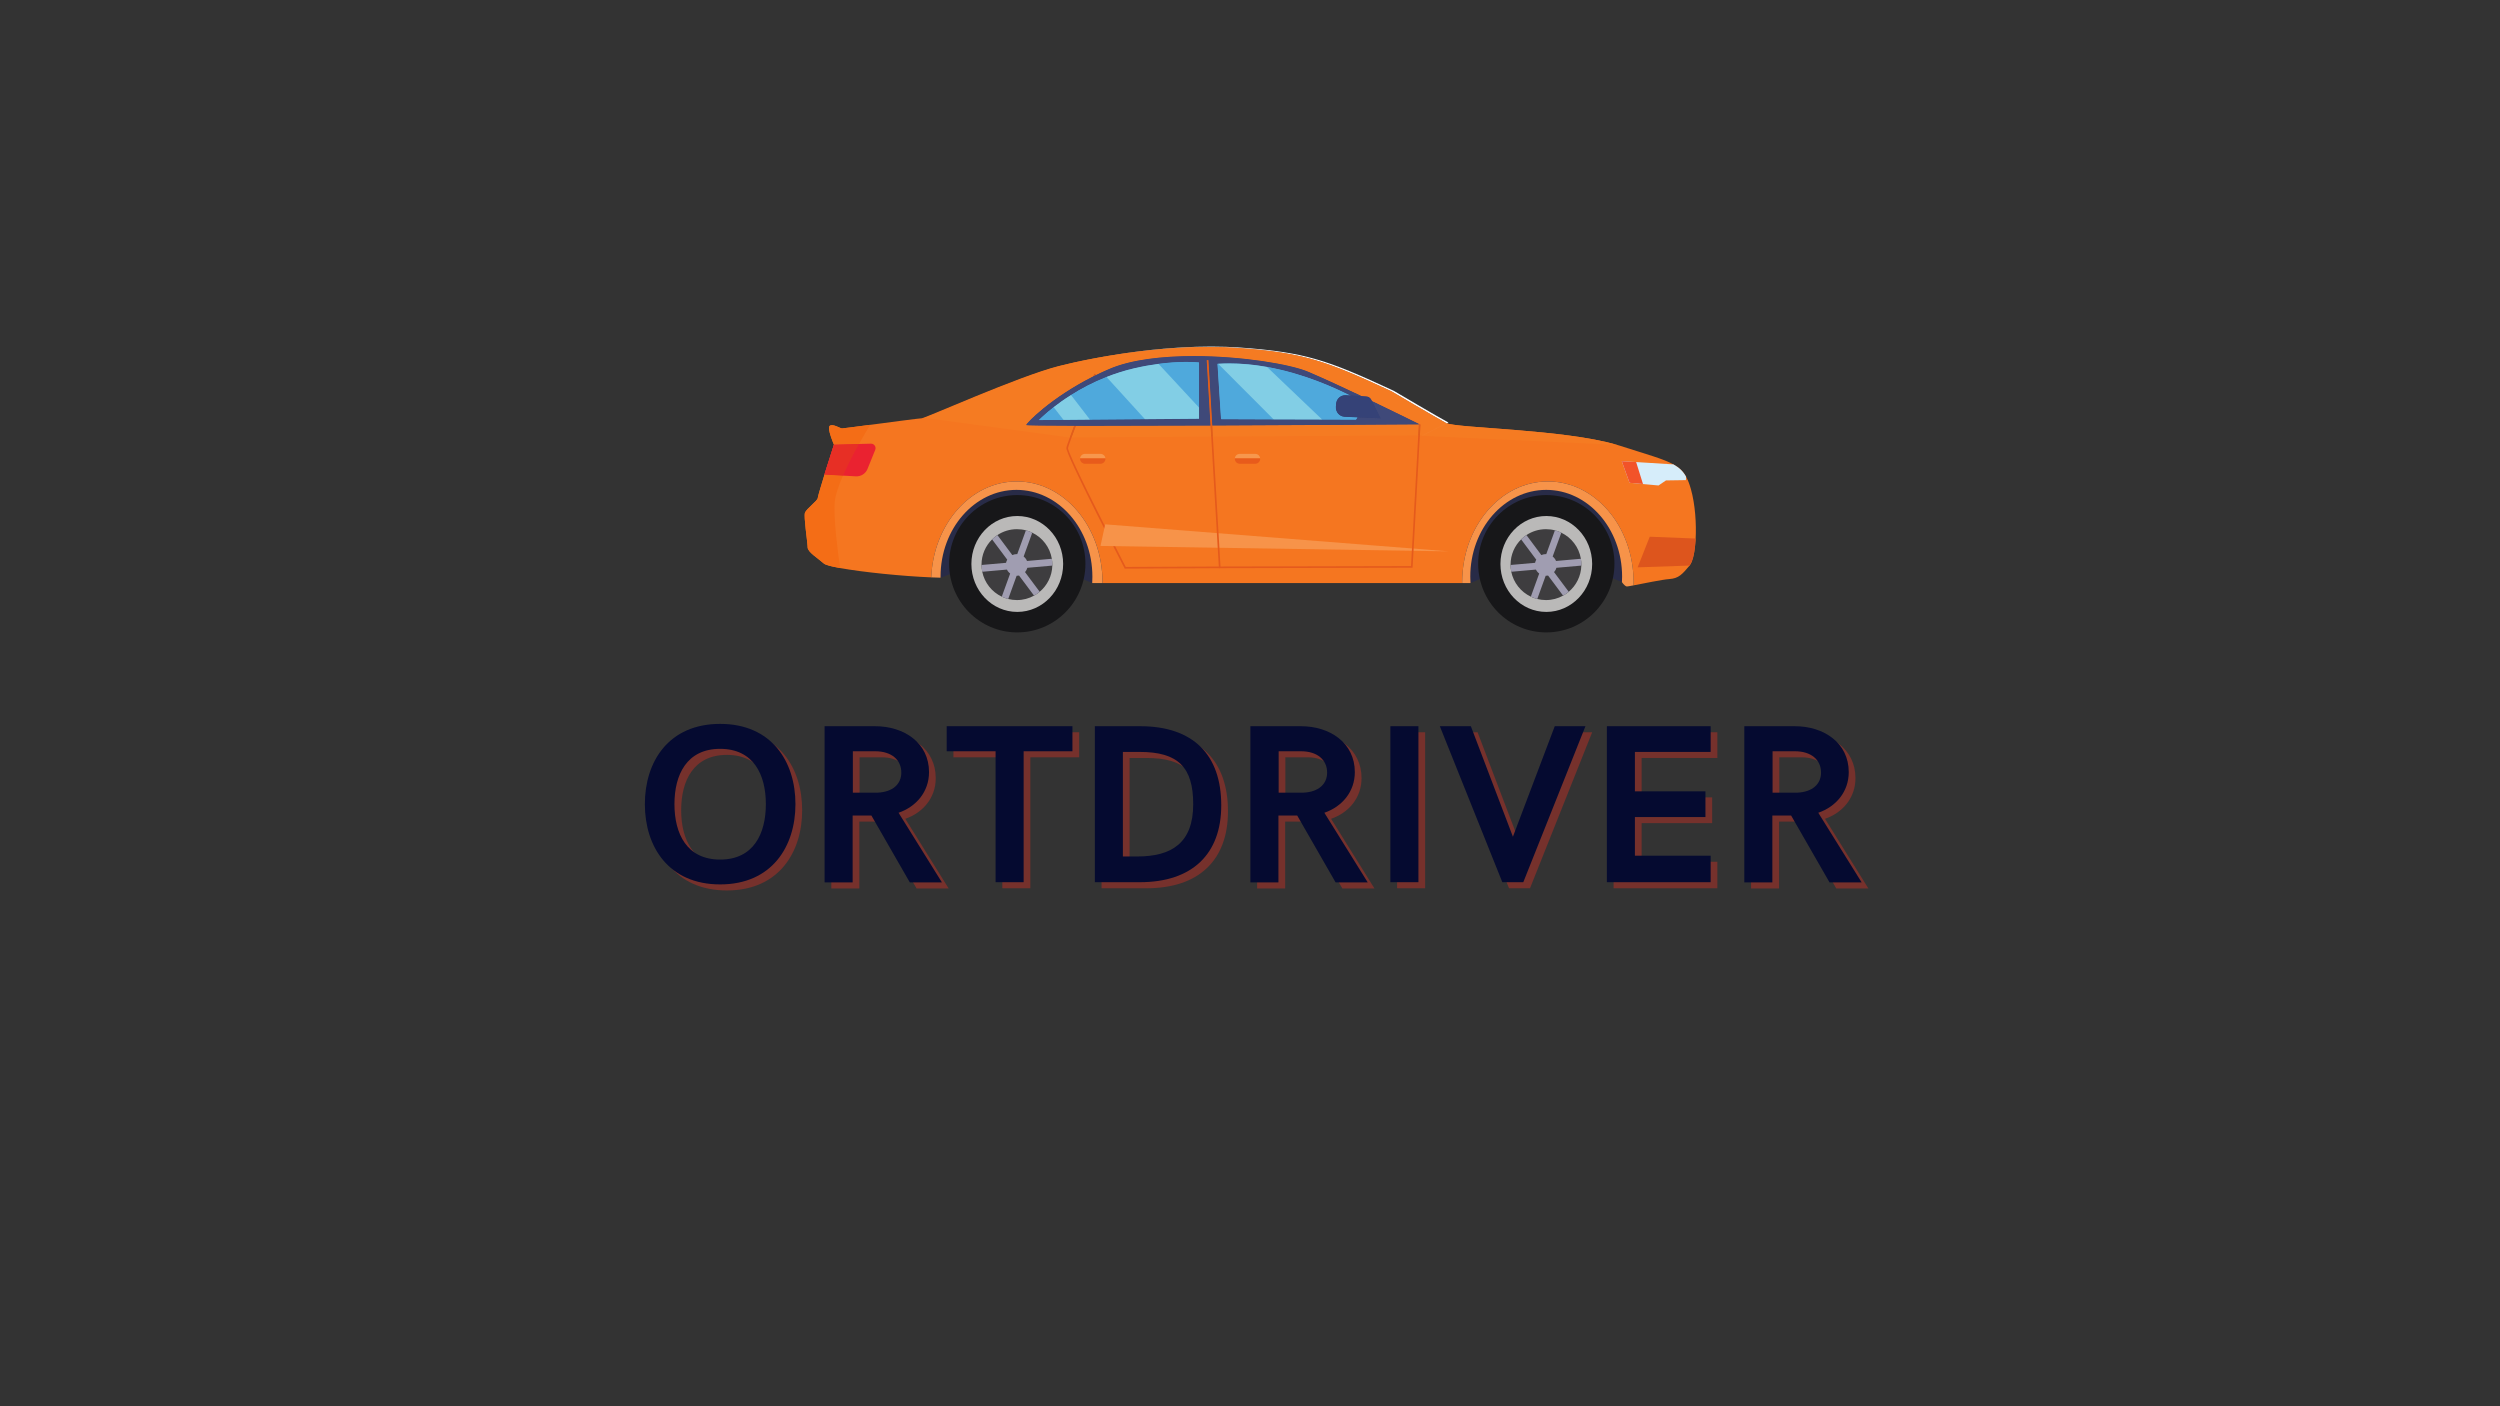<svg xmlns="http://www.w3.org/2000/svg" xmlns:xlink="http://www.w3.org/1999/xlink" width="1920" zoomAndPan="magnify" viewBox="0 0 1440 810" height="1080" preserveAspectRatio="xMidYMid meet" version="1.0"><rect x="0" y="0" width="1440" height="810" fill="#333333" stroke="none"/><defs><g/><clipPath id="id1"><path d="M 851 285 L 930 285 L 930 364.168 L 851 364.168 Z M 851 285 " clip-rule="nonzero"/></clipPath><clipPath id="id2"><path d="M 546 285 L 626 285 L 626 364.168 L 546 364.168 Z M 546 285 " clip-rule="nonzero"/></clipPath></defs><path fill="#282b47" d="M 847.004 335.863 L 890.398 317.195 L 934.23 335.32 C 934.23 335.32 942.754 319.785 941.711 316.152 C 940.688 312.52 909.066 255.449 906.48 255.969 C 903.871 256.492 846.883 284.496 846.883 284.496 L 836.516 291.762 L 847.004 335.863 " fill-opacity="1" fill-rule="nonzero"/><path fill="#282b47" d="M 541.754 332.754 L 584.402 316.793 L 629.117 335.863 C 629.117 335.863 637 319.363 635.957 315.77 C 634.914 312.156 603.152 255.449 600.543 255.969 C 597.938 256.492 540.648 284.316 540.648 284.316 L 530.242 291.543 L 541.754 332.754 " fill-opacity="1" fill-rule="nonzero"/><path fill="#f57620" d="M 465.191 315.25 C 465.191 317.977 471.027 321.473 474.539 324.582 C 475.441 325.406 478.91 326.309 483.941 327.211 C 496.695 329.539 519.535 331.871 536.398 332.57 C 537.68 301.801 559.258 277.309 585.688 277.309 C 612.957 277.309 635.055 303.363 635.055 335.484 L 635.055 335.863 L 842.211 335.863 L 842.211 335.484 C 842.211 303.363 864.309 277.309 891.582 277.309 C 918.852 277.309 940.949 303.363 940.949 335.484 C 940.949 336.043 940.93 336.605 940.93 337.168 C 946.785 336.066 957.492 333.816 961.543 333.535 C 966.977 333.152 968.922 330.805 973.211 325.766 L 973.254 325.688 C 973.715 325.145 974.113 324.383 974.477 323.438 C 975.617 320.566 976.34 316.07 976.66 310.871 C 977.203 301.719 976.402 290.398 973.973 281.785 C 973.152 278.895 972.289 276.566 971.188 274.598 C 969.504 271.508 967.277 269.379 963.887 267.492 C 958.133 264.301 949.031 261.871 933.551 256.895 C 932.867 256.672 932.145 256.453 931.426 256.25 C 900.344 247.137 838.582 246.715 832.887 243.645 C 827.074 240.535 801.406 225.379 801.406 225.379 C 763.707 207.855 750.875 203.195 713.176 200.465 C 675.461 197.738 632.348 205.145 609.406 210.965 C 586.469 216.805 532.828 240.934 530.883 240.934 C 529.723 240.934 513.961 243.023 501.227 244.711 C 492.684 245.832 485.508 246.777 485.023 246.777 C 483.863 246.777 479.973 244.047 478.027 245.211 C 476.082 246.395 480.352 256.109 480.352 256.109 C 480.352 256.109 471.027 285.297 471.027 286.844 C 471.027 288.41 464.43 293.066 463.648 295.395 C 462.867 297.742 465.191 312.52 465.191 315.25 " fill-opacity="1" fill-rule="nonzero"/><g clip-path="url(#id1)"><path fill="#171719" d="M 851.418 324.723 C 851.418 346.562 868.98 364.27 890.68 364.27 C 912.355 364.27 929.922 346.562 929.922 324.723 C 929.922 302.863 912.355 285.156 890.68 285.156 C 868.98 285.156 851.418 302.863 851.418 324.723 " fill-opacity="1" fill-rule="nonzero"/></g><path fill="#bab9b8" d="M 864.25 324.844 C 864.25 340.102 876.059 352.465 890.68 352.465 C 905.258 352.465 917.086 340.102 917.086 324.844 C 917.086 309.586 905.258 297.223 890.68 297.223 C 876.059 297.223 864.25 309.586 864.25 324.844 " fill-opacity="1" fill-rule="nonzero"/><path fill="#3e3d3f" d="M 870.086 325.227 L 870.086 325.426 C 870.086 326.75 870.227 328.074 870.484 329.34 C 871.809 335.703 876.039 340.984 881.754 343.672 C 882.918 344.234 884.16 344.695 885.465 345.02 C 887.07 345.418 888.734 345.641 890.477 345.641 C 894.047 345.641 897.414 344.715 900.344 343.09 C 901.508 342.469 902.59 341.707 903.59 340.863 C 907.902 337.23 910.691 331.828 910.852 325.785 L 910.871 325.227 C 910.871 324.082 910.789 322.938 910.59 321.852 C 909.488 315.207 905.176 309.648 899.32 306.836 C 898.137 306.254 896.914 305.793 895.633 305.473 C 893.988 305.031 892.262 304.809 890.477 304.809 C 886.309 304.809 882.438 306.055 879.227 308.203 C 878.125 308.926 877.102 309.75 876.16 310.691 C 872.41 314.387 870.086 319.543 870.086 325.227 " fill-opacity="1" fill-rule="nonzero"/><path fill="#a09db1" d="M 886.586 330.344 L 881.754 343.672 C 882.918 344.234 884.16 344.695 885.465 345.02 L 890.316 331.629 L 890.398 331.648 L 891.699 331.508 L 900.344 343.09 C 901.508 342.469 902.59 341.707 903.59 340.863 L 895.129 329.539 C 895.77 328.816 896.234 327.996 896.473 327.051 L 910.852 325.785 L 910.871 325.227 C 910.871 324.082 910.789 322.938 910.59 321.852 L 896.273 323.117 C 895.871 322.094 895.191 321.23 894.328 320.547 L 899.32 306.836 C 898.137 306.254 896.914 305.793 895.633 305.473 L 890.637 319.203 L 890.398 319.164 C 889.477 319.164 888.613 319.383 887.812 319.727 L 879.227 308.203 C 878.125 308.926 877.102 309.75 876.16 310.691 L 884.883 322.375 C 884.582 322.938 884.32 323.539 884.203 324.18 L 870.086 325.426 C 870.086 326.75 870.227 328.074 870.484 329.34 L 884.703 328.074 C 885.145 329 885.785 329.762 886.586 330.344 " fill-opacity="1" fill-rule="nonzero"/><g clip-path="url(#id2)"><path fill="#171719" d="M 546.684 324.723 C 546.684 346.562 564.27 364.27 585.945 364.27 C 607.625 364.27 625.207 346.562 625.207 324.723 C 625.207 302.863 607.625 285.156 585.945 285.156 C 564.27 285.156 546.684 302.863 546.684 324.723 " fill-opacity="1" fill-rule="nonzero"/></g><path fill="#bab9b8" d="M 559.52 324.844 C 559.52 340.102 571.348 352.465 585.945 352.465 C 600.543 352.465 612.375 340.102 612.375 324.844 C 612.375 309.586 600.543 297.223 585.945 297.223 C 571.348 297.223 559.52 309.586 559.52 324.844 " fill-opacity="1" fill-rule="nonzero"/><path fill="#3e3d3f" d="M 565.352 325.227 L 565.352 325.426 C 565.375 326.75 565.516 328.074 565.773 329.34 C 567.078 335.703 571.328 340.984 577.023 343.672 C 578.207 344.234 579.449 344.695 580.734 345.02 C 582.336 345.418 584.023 345.641 585.746 345.641 C 589.336 345.641 592.703 344.715 595.613 343.09 C 596.773 342.469 597.859 341.707 598.859 340.863 C 603.191 337.23 605.98 331.828 606.141 325.785 L 606.141 325.227 C 606.141 324.082 606.059 322.938 605.859 321.852 C 604.754 315.207 600.465 309.648 594.59 306.836 C 593.426 306.254 592.203 305.793 590.918 305.473 C 589.277 305.031 587.531 304.809 585.746 304.809 C 581.594 304.809 577.727 306.055 574.516 308.203 C 573.395 308.926 572.391 309.75 571.449 310.691 C 567.68 314.387 565.352 319.543 565.352 325.227 " fill-opacity="1" fill-rule="nonzero"/><path fill="#a09db1" d="M 581.855 330.344 L 577.023 343.672 C 578.207 344.234 579.449 344.695 580.734 345.02 L 585.586 331.629 L 585.668 331.648 L 586.969 331.508 L 595.613 343.09 C 596.773 342.469 597.859 341.707 598.859 340.863 L 590.418 329.539 C 591.039 328.816 591.5 327.996 591.762 327.051 L 606.141 325.785 L 606.141 325.227 C 606.141 324.082 606.059 322.938 605.859 321.852 L 591.562 323.117 C 591.16 322.094 590.457 321.23 589.617 320.547 L 594.59 306.836 C 593.426 306.254 592.203 305.793 590.918 305.473 L 585.926 319.203 L 585.668 319.164 C 584.766 319.164 583.883 319.383 583.098 319.727 L 574.516 308.203 C 573.395 308.926 572.391 309.75 571.449 310.691 L 580.172 322.375 C 579.852 322.938 579.59 323.539 579.469 324.18 L 565.352 325.426 C 565.375 326.75 565.516 328.074 565.773 329.34 L 579.992 328.074 C 580.434 329 581.074 329.762 581.855 330.344 " fill-opacity="1" fill-rule="nonzero"/><path fill="#f7974d" d="M 711.254 264.039 L 725.852 264.039 C 725.809 263.359 725.488 262.715 725.047 262.254 C 724.527 261.75 723.805 261.43 723.023 261.43 L 714.098 261.43 C 712.594 261.43 711.371 262.574 711.254 264.039 " fill-opacity="1" fill-rule="nonzero"/><path fill="#e85b1b" d="M 711.254 264.281 C 711.254 265.062 711.574 265.766 712.074 266.289 C 712.594 266.809 713.316 267.133 714.098 267.133 L 723.023 267.133 C 724.586 267.133 725.871 265.848 725.871 264.281 L 725.852 264.039 L 711.254 264.039 L 711.254 264.281 " fill-opacity="1" fill-rule="nonzero"/><path fill="#f7974d" d="M 622.121 264.039 L 636.719 264.039 C 636.66 263.359 636.359 262.715 635.898 262.254 C 635.375 261.75 634.672 261.43 633.891 261.43 L 624.969 261.43 C 623.465 261.43 622.242 262.574 622.121 264.039 " fill-opacity="1" fill-rule="nonzero"/><path fill="#e85b1b" d="M 622.102 264.281 C 622.102 265.062 622.422 265.766 622.941 266.289 C 623.465 266.809 624.164 267.133 624.969 267.133 L 633.891 267.133 C 635.457 267.133 636.738 265.848 636.738 264.281 L 636.719 264.039 L 622.121 264.039 L 622.102 264.281 " fill-opacity="1" fill-rule="nonzero"/><path fill="#e55a1c" d="M 647.828 327.535 L 647.707 327.273 C 644.219 320.547 613.699 261.41 614.219 257.977 C 614.742 254.586 629.68 216.926 630.32 215.32 L 631.223 215.684 C 631.086 216.082 615.703 254.848 615.184 258.117 C 614.922 260.648 634.875 300.332 648.43 326.551 L 702.551 326.309 L 702.551 327.273 L 647.828 327.535 " fill-opacity="1" fill-rule="nonzero"/><path fill="#f79349" d="M 834.453 317.578 L 636.598 302.02 L 633.891 314.465 Z M 834.453 317.578 " fill-opacity="1" fill-rule="nonzero"/><path fill="#3b4372" d="M 817.73 244.43 C 817.73 244.43 591.121 245.992 591.121 244.828 C 591.121 243.645 608.867 225.418 638.945 212.531 C 670.668 198.902 736.496 206.828 753.723 214.219 C 778.145 224.676 817.73 244.43 817.73 244.43 " fill-opacity="1" fill-rule="nonzero"/><path fill="#ea2230" d="M 480.352 256.109 L 501.668 255.551 C 503.531 255.508 504.836 257.395 504.133 259.121 L 499.684 270.121 C 498.578 272.832 495.895 274.539 492.984 274.379 L 474.777 273.355 L 480.352 256.109 " fill-opacity="1" fill-rule="nonzero"/><path fill="#e55a1c" d="M 702.09 327.273 L 695.07 207.492 L 696.031 207.434 L 703.012 326.309 L 812.734 326.047 L 817.246 244.406 L 818.211 244.469 L 813.656 327.012 L 702.09 327.273 " fill-opacity="1" fill-rule="nonzero"/><path fill="#4da7dc" d="M 598.379 241.957 C 598.379 241.957 619.312 220.059 653.32 212.129 C 670.023 208.234 683.641 208.113 690.617 208.758 L 598.379 241.957 " fill-opacity="1" fill-rule="nonzero"/><path fill="#4da7dc" d="M 598.379 241.957 L 612.574 241.859 L 627.836 241.719 L 659.496 241.457 L 690.637 241.195 L 690.637 208.777 C 685.707 208.316 677.523 208.234 667.297 209.578 C 662.965 210.16 658.273 210.984 653.301 212.129 C 647.605 213.453 642.273 215.18 637.34 217.129 C 629.441 220.258 622.562 223.953 616.906 227.527 C 612.977 229.996 609.629 232.402 606.902 234.531 C 601.348 238.848 598.379 241.957 598.379 241.957 " fill-opacity="1" fill-rule="nonzero"/><path fill="#4da7dc" d="M 701.266 209.539 L 703.332 241.438 L 781.055 241.699 C 781.055 241.699 787.289 232.625 779.508 228.73 C 771.73 224.855 737.781 207.211 701.266 209.539 " fill-opacity="1" fill-rule="nonzero"/><path fill="#4da7dc" d="M 701.266 209.539 L 703.332 241.438 L 733.609 241.559 L 761.543 241.637 L 781.074 241.699 C 781.074 241.699 787.289 232.645 779.508 228.73 C 773.836 225.898 754.203 215.703 729.781 211.348 C 720.879 209.762 711.352 208.938 701.629 209.52 L 701.266 209.539 " fill-opacity="1" fill-rule="nonzero"/><path fill="#dd551d" d="M 943.273 326.789 L 973.211 325.766 L 973.254 325.688 C 973.414 325.445 973.895 324.621 974.477 323.438 C 975.617 320.566 976.34 316.07 976.66 310.871 L 976.422 310.191 L 950.254 309.145 L 943.273 326.789 " fill-opacity="1" fill-rule="nonzero"/><path fill="#f79349" d="M 842.211 335.484 L 842.211 335.863 L 847.004 335.863 C 846.926 334.641 846.883 333.414 846.883 332.172 C 846.883 304.57 866.457 282.168 890.617 282.168 C 914.762 282.168 934.332 304.57 934.332 332.172 C 934.332 333.215 934.293 334.277 934.23 335.32 C 935.312 336.867 936.477 337.812 937.059 337.812 C 937.461 337.812 938.883 337.57 940.93 337.168 C 940.93 336.605 940.949 336.043 940.949 335.484 C 940.949 303.344 918.852 277.309 891.582 277.309 C 864.309 277.309 842.211 303.344 842.211 335.484 " fill-opacity="1" fill-rule="nonzero"/><path fill="#f79349" d="M 541.754 332.754 L 541.754 332.172 C 541.754 304.57 561.344 282.168 585.484 282.168 C 609.629 282.168 629.219 304.57 629.219 332.172 C 629.219 333.414 629.199 334.641 629.117 335.863 L 635.035 335.863 L 635.035 335.484 C 635.035 303.344 612.938 277.309 585.688 277.309 C 559.258 277.309 537.68 301.801 536.398 332.57 C 538.262 332.652 540.047 332.711 541.754 332.754 " fill-opacity="1" fill-rule="nonzero"/><path fill="#f7d3b8" d="M 465.172 314.527 C 464.891 310.551 462.926 297.582 463.648 295.395 C 462.926 297.582 464.891 310.551 465.172 314.527 M 463.648 295.395 C 464.43 293.066 471.027 288.41 471.027 286.844 C 471.027 286.16 472.875 279.98 474.918 273.355 L 474.938 273.355 C 472.875 280 471.027 286.16 471.027 286.844 C 471.027 288.41 464.43 293.066 463.648 295.395 M 485.023 246.777 C 485.508 246.777 492.684 245.832 501.227 244.711 C 492.684 245.832 485.508 246.777 485.023 246.777 M 485.004 246.777 C 484.023 246.758 481.234 244.93 479.211 244.93 C 478.77 244.93 478.367 245.012 478.027 245.211 C 477.664 245.434 477.523 245.934 477.523 246.637 C 477.523 245.934 477.664 245.434 478.027 245.211 C 478.367 245.012 478.77 244.91 479.211 244.91 C 481.234 244.91 484.023 246.758 485.004 246.777 " fill-opacity="1" fill-rule="nonzero"/><path fill="#f46d16" d="M 483.941 327.211 C 478.91 326.309 475.441 325.406 474.539 324.582 C 471.027 321.473 465.191 317.977 465.191 315.25 C 465.191 315.066 465.191 314.828 465.172 314.527 C 464.891 310.551 462.926 297.582 463.648 295.395 C 464.43 293.066 471.027 288.41 471.027 286.844 C 471.027 286.16 472.875 280 474.938 273.355 L 485.566 273.957 C 482.898 280.078 480.953 285.801 480.754 289.957 C 480.23 299.633 482.398 316.613 483.941 327.211 M 480.352 256.109 C 480.332 256.07 477.523 249.648 477.523 246.637 C 477.523 245.934 477.664 245.434 478.027 245.211 C 478.367 245.012 478.77 244.93 479.211 244.93 C 481.234 244.93 484.023 246.758 485.004 246.777 C 485.004 246.777 485.023 246.777 485.023 246.777 C 485.508 246.777 492.684 245.832 501.227 244.711 C 499.523 247.48 497.238 251.352 494.77 255.73 L 480.352 256.109 " fill-opacity="1" fill-rule="nonzero"/><path fill="#e72f25" d="M 485.566 273.957 L 474.938 273.355 L 474.918 273.355 C 477.484 265.105 480.352 256.109 480.352 256.109 L 494.77 255.73 C 491.621 261.371 488.234 267.855 485.566 273.957 " fill-opacity="1" fill-rule="nonzero"/><path fill="#303c70" d="M 795.191 240.934 L 789.836 230.215 C 789.293 229.133 788.23 228.43 787.027 228.367 L 775.199 227.625 C 772.289 227.465 769.766 229.672 769.582 232.605 L 769.465 234.43 C 769.305 237.383 771.527 239.91 774.457 240.07 L 790.898 240.734 L 795.191 240.934 " fill-opacity="1" fill-rule="nonzero"/><path fill="#d6edfa" d="M 934.133 265.645 L 938.602 278.09 L 946.363 278.812 L 955.305 279.637 L 959.598 276.727 L 971.066 276.547 L 971.188 274.598 C 969.504 271.508 967.277 269.379 963.887 267.492 L 942.414 266.148 L 934.133 265.645 " fill-opacity="1" fill-rule="nonzero"/><path fill="#fcfeff" d="M 931.203 256.172 C 900.785 247.359 841.492 246.715 833.391 243.867 C 841.492 246.715 900.785 247.359 931.203 256.172 " fill-opacity="1" fill-rule="nonzero"/><path fill="#f57b22" d="M 931.426 256.25 C 893.227 254.426 818.492 251.031 818.492 251.031 L 818.992 250.793 L 819.914 250.793 L 833.391 243.867 C 841.492 246.715 900.785 247.359 931.203 256.172 C 931.285 256.191 931.363 256.23 931.426 256.25 " fill-opacity="1" fill-rule="nonzero"/><path fill="#f25329" d="M 934.133 265.645 L 938.602 278.09 L 946.363 278.812 L 942.414 266.148 L 934.133 265.645 " fill-opacity="1" fill-rule="nonzero"/><path fill="#fcfeff" d="M 833.391 243.867 C 833.188 243.805 833.027 243.727 832.887 243.645 C 827.074 240.535 801.406 225.379 801.406 225.379 C 763.707 207.855 750.875 203.195 713.176 200.465 C 707.621 200.066 701.969 199.883 696.254 199.883 C 673.773 199.883 650.754 202.715 632.168 206.086 C 650.996 202.594 674.637 199.625 697.695 199.625 C 703.391 199.625 709.066 199.805 714.602 200.207 C 752.297 202.934 765.133 207.594 802.828 225.117 C 802.828 225.117 828.477 240.273 834.312 243.383 L 833.391 243.867 " fill-opacity="1" fill-rule="nonzero"/><path fill="#f57b22" d="M 615.863 251.957 L 532.309 240.676 C 534.254 240.676 587.891 216.547 610.832 210.703 C 616.746 209.199 624.004 207.594 632.168 206.086 C 650.754 202.715 673.773 199.883 696.254 199.883 C 701.969 199.883 707.621 200.066 713.176 200.465 C 750.875 203.195 763.707 207.855 801.406 225.379 C 801.406 225.379 827.074 240.535 832.887 243.645 L 818.992 250.793 L 817.867 250.793 L 818.211 244.469 L 817.73 244.43 C 817.43 244.289 805.195 238.184 790.238 231.02 L 789.836 230.215 C 789.293 229.133 788.23 228.43 787.027 228.367 L 784.32 228.188 C 773.895 223.25 762.766 218.09 753.723 214.219 C 743.336 209.762 715.262 205.102 687.672 205.102 C 669.504 205.102 651.539 207.109 638.945 212.531 C 636.195 213.695 633.57 214.918 631.043 216.164 C 631.145 215.883 631.223 215.703 631.223 215.684 L 630.32 215.32 C 630.262 215.48 630.062 216.004 629.742 216.805 C 605.277 229.113 591.121 243.785 591.121 244.828 C 591.121 245.07 601.867 245.191 618.691 245.23 C 617.75 247.719 616.906 250.008 616.207 251.957 L 615.863 251.957 M 617.227 251.938 C 617.949 249.988 618.793 247.699 619.734 245.25 C 623.727 245.25 628.035 245.25 632.629 245.25 C 651.137 245.25 673.996 245.191 697.277 245.09 L 697.637 251.492 L 617.227 251.938 M 698.621 251.473 L 698.258 245.09 C 753.824 244.871 811.391 244.469 817.246 244.43 L 816.887 250.812 L 698.621 251.473 " fill-opacity="1" fill-rule="nonzero"/><path fill="#e15f1b" d="M 616.207 251.957 C 616.906 250.008 617.75 247.719 618.691 245.23 C 619.031 245.23 619.375 245.23 619.734 245.25 C 618.793 247.699 617.949 249.988 617.227 251.938 L 616.207 251.957 M 629.742 216.805 C 630.062 216.004 630.262 215.48 630.32 215.32 L 631.223 215.684 C 631.223 215.703 631.145 215.883 631.043 216.164 C 630.602 216.387 630.16 216.586 629.742 216.805 " fill-opacity="1" fill-rule="nonzero"/><path fill="#3f4979" d="M 632.629 245.25 C 628.035 245.25 623.727 245.25 619.734 245.25 C 619.375 245.23 619.031 245.23 618.691 245.23 C 601.867 245.191 591.121 245.07 591.121 244.828 C 591.121 243.785 605.277 229.113 629.742 216.805 C 630.16 216.586 630.602 216.387 631.043 216.164 C 633.57 214.918 636.195 213.695 638.945 212.531 C 651.539 207.109 669.504 205.102 687.672 205.102 C 715.262 205.102 743.336 209.762 753.723 214.219 C 762.766 218.09 773.895 223.25 784.32 228.188 L 777.605 227.785 C 770.207 224.074 751.957 215.32 729.781 211.348 C 728.637 211.145 727.496 210.945 726.332 210.785 C 720.414 209.859 714.262 209.32 707.984 209.32 C 705.758 209.32 703.512 209.398 701.266 209.539 L 702.629 230.816 L 703.332 241.438 L 781.055 241.699 L 781.074 241.699 C 781.074 241.699 781.414 241.195 781.855 240.375 L 790.898 240.734 L 795.191 240.934 L 790.238 231.02 C 805.195 238.184 817.43 244.289 817.73 244.43 L 817.246 244.406 L 817.246 244.43 C 811.391 244.469 753.824 244.871 698.258 245.09 L 696.031 207.434 L 695.07 207.492 L 697.277 245.09 C 673.996 245.191 651.137 245.25 632.629 245.25 M 598.578 241.758 C 598.438 241.898 598.379 241.957 598.379 241.957 L 612.574 241.859 L 627.836 241.719 L 659.496 241.457 L 690.637 241.195 L 690.637 208.777 C 690.617 208.777 690.617 208.777 690.617 208.758 C 688.715 208.578 686.309 208.477 683.48 208.477 C 683.18 208.477 682.859 208.477 682.539 208.477 C 678.266 208.516 673.113 208.816 667.297 209.578 C 665.414 209.84 663.469 210.121 661.441 210.484 C 659.918 210.746 658.375 211.047 656.77 211.367 C 655.629 211.605 654.484 211.867 653.301 212.129 C 647.605 213.453 642.273 215.18 637.34 217.129 C 629.441 220.258 622.562 223.953 616.906 227.527 C 614.941 228.75 613.137 229.977 611.492 231.141 C 610.09 232.121 608.805 233.066 607.645 233.969 C 607.383 234.148 607.141 234.352 606.902 234.531 C 605.617 235.535 604.496 236.457 603.492 237.301 C 600.805 239.57 599.121 241.215 598.578 241.758 " fill-opacity="1" fill-rule="nonzero"/><path fill="#e15f1b" d="M 697.637 251.492 L 697.277 245.09 L 695.07 207.492 L 696.031 207.434 L 698.258 245.09 L 698.621 251.473 L 697.637 251.492 M 816.887 250.812 L 817.246 244.43 L 817.246 244.406 L 817.73 244.43 L 818.211 244.469 L 817.867 250.793 L 816.887 250.812 " fill-opacity="1" fill-rule="nonzero"/><path fill="#4fa9dc" d="M 598.578 241.758 C 599.121 241.215 600.805 239.57 603.492 237.301 C 600.805 239.57 599.121 241.215 598.578 241.758 M 607.645 233.969 C 608.805 233.066 610.09 232.121 611.492 231.141 C 610.09 232.121 608.805 233.066 607.645 233.969 M 656.77 211.367 C 658.375 211.047 659.918 210.746 661.441 210.484 C 659.918 210.746 658.375 211.047 656.77 211.367 M 690.617 208.758 C 688.695 208.578 686.266 208.477 683.418 208.477 C 683.117 208.477 682.84 208.477 682.539 208.477 C 682.859 208.477 683.18 208.477 683.48 208.477 C 686.309 208.477 688.715 208.578 690.617 208.758 " fill-opacity="1" fill-rule="nonzero"/><path fill="#4fa9dc" d="M 598.379 241.957 C 598.379 241.957 598.438 241.898 598.578 241.758 C 599.121 241.215 600.805 239.57 603.492 237.301 C 604.496 236.457 605.617 235.535 606.902 234.531 C 607.141 234.352 607.383 234.148 607.645 233.969 C 608.805 233.066 610.09 232.121 611.492 231.141 C 613.137 229.977 614.941 228.75 616.906 227.527 C 622.562 223.953 629.441 220.258 637.34 217.129 C 642.273 215.18 647.605 213.453 653.301 212.129 C 654.484 211.867 655.629 211.605 656.77 211.367 C 658.375 211.047 659.918 210.746 661.441 210.484 C 663.469 210.121 665.414 209.84 667.297 209.578 C 673.113 208.816 678.266 208.516 682.539 208.477 C 682.84 208.477 683.117 208.477 683.418 208.477 C 686.266 208.477 688.695 208.578 690.617 208.758 C 690.617 208.777 690.617 208.777 690.637 208.777 L 690.637 234.754 L 667.297 209.578 C 662.965 210.16 658.273 210.984 653.301 212.129 C 647.605 213.453 642.273 215.18 637.34 217.129 L 659.496 241.457 L 627.836 241.719 L 616.906 227.527 C 612.977 229.996 609.629 232.402 606.902 234.531 C 608.828 237.039 610.75 239.488 612.574 241.859 L 598.379 241.957 " fill-opacity="1" fill-rule="nonzero"/><path fill="#4fa9dc" d="M 781.055 241.699 L 703.332 241.438 L 702.629 230.816 L 703.332 241.438 L 733.609 241.559 L 761.543 241.637 L 781.055 241.699 M 726.332 210.785 C 720.414 209.883 714.262 209.34 707.984 209.34 C 705.879 209.34 703.754 209.398 701.629 209.52 L 701.266 209.539 C 703.512 209.398 705.758 209.32 707.984 209.32 C 714.262 209.32 720.414 209.859 726.332 210.785 " fill-opacity="1" fill-rule="nonzero"/><path fill="#4fa9dc" d="M 781.074 241.699 L 781.055 241.699 L 761.543 241.637 L 729.781 211.348 C 722.844 210.102 715.504 209.34 707.984 209.34 C 705.879 209.34 703.754 209.398 701.629 209.52 L 733.609 241.559 L 703.332 241.438 L 702.629 230.816 L 701.266 209.539 L 701.629 209.52 C 703.754 209.398 705.879 209.34 707.984 209.34 C 714.262 209.34 720.414 209.883 726.332 210.785 C 727.496 210.945 728.637 211.145 729.781 211.348 C 751.957 215.32 770.207 224.074 777.605 227.785 L 775.199 227.625 C 775.098 227.625 774.977 227.625 774.879 227.625 C 772.09 227.625 769.766 229.793 769.582 232.605 L 769.465 234.43 C 769.305 237.383 771.527 239.91 774.457 240.07 L 781.855 240.375 C 781.414 241.195 781.074 241.699 781.074 241.699 " fill-opacity="1" fill-rule="nonzero"/><path fill="#82cee5" d="M 761.543 241.637 L 733.609 241.559 L 701.629 209.52 C 703.754 209.398 705.879 209.34 707.984 209.34 C 715.504 209.34 722.844 210.102 729.781 211.348 L 761.543 241.637 " fill-opacity="1" fill-rule="nonzero"/><path fill="#82cee5" d="M 659.496 241.457 L 637.34 217.129 C 642.273 215.18 647.605 213.453 653.301 212.129 C 658.273 210.984 662.965 210.16 667.297 209.578 L 690.637 234.754 L 690.637 241.195 L 659.496 241.457 " fill-opacity="1" fill-rule="nonzero"/><path fill="#82cee5" d="M 612.574 241.859 C 610.75 239.488 608.828 237.039 606.902 234.531 C 609.629 232.402 612.977 229.996 616.906 227.527 L 627.836 241.719 L 612.574 241.859 " fill-opacity="1" fill-rule="nonzero"/><path fill="#354277" d="M 795.191 240.934 L 790.898 240.734 L 781.855 240.375 L 774.457 240.07 C 771.527 239.91 769.305 237.383 769.465 234.43 L 769.582 232.605 C 769.766 229.793 772.09 227.625 774.879 227.625 C 774.977 227.625 775.098 227.625 775.199 227.625 L 777.605 227.785 L 784.32 228.188 L 787.027 228.367 C 788.23 228.43 789.293 229.133 789.836 230.215 L 795.191 240.934 " fill-opacity="1" fill-rule="nonzero"/><path fill="#f8fdfe" d="M 833.391 243.867 C 833.188 243.805 833.027 243.727 832.887 243.645 C 833.027 243.727 833.188 243.805 833.391 243.867 " fill-opacity="1" fill-rule="nonzero"/><path fill="#f58028" d="M 818.992 250.793 L 832.887 243.645 C 833.027 243.727 833.188 243.805 833.391 243.867 L 819.914 250.793 L 818.992 250.793 " fill-opacity="1" fill-rule="nonzero"/><g fill="#d32f23" fill-opacity="0.42"><g transform="translate(370.096, 511.634)"><g><path d="M 48.582 1.273 C 78.281 1.273 91.953 -20.477 91.953 -44.961 C 91.953 -69.441 78.281 -91.191 48.582 -91.191 C 18.887 -91.191 5.215 -69.441 5.215 -44.961 C 5.215 -20.477 18.887 1.273 48.582 1.273 Z M 48.582 -13.035 C 29.316 -13.035 22.258 -27.98 22.258 -44.961 C 22.258 -61.875 29.316 -76.816 48.582 -76.816 C 67.852 -76.816 74.91 -61.875 74.91 -44.961 C 74.91 -27.98 67.852 -13.035 48.582 -13.035 Z M 48.582 -13.035 "/></g></g></g><g fill="#d32f23" fill-opacity="0.42"><g transform="translate(467.26, 511.634)"><g><path d="M 11.574 0.129 L 27.727 0.129 L 27.727 -38.41 L 38.535 -38.41 L 60.668 0.129 L 79.172 0.129 L 54.18 -40 C 64.355 -43.496 71.73 -52.082 71.73 -63.402 C 71.73 -80.254 57.422 -89.855 40.637 -89.855 L 11.574 -89.855 Z M 27.852 -51.574 L 27.852 -75.418 L 40.762 -75.418 C 49.984 -75.418 55.77 -70.586 55.77 -63.145 C 55.77 -56.406 50.684 -51.953 42.098 -51.574 Z M 27.852 -51.574 "/></g></g></g><g fill="#d32f23" fill-opacity="0.42"><g transform="translate(547.891, 511.634)"><g><path d="M 29.441 0 L 45.594 0 L 45.594 -75.418 L 73.703 -75.418 L 73.703 -89.855 L 1.273 -89.855 L 1.273 -75.418 L 29.441 -75.418 Z M 29.441 0 "/></g></g></g><g fill="#d32f23" fill-opacity="0.42"><g transform="translate(622.926, 511.634)"><g><path d="M 11.574 0 L 37.52 0 C 67.727 0 84.387 -16.281 84.387 -44.258 C 84.387 -73.449 68.234 -89.855 37.645 -89.855 L 11.574 -89.855 Z M 27.727 -14.816 L 27.727 -75.039 L 37.391 -75.039 C 59.52 -75.039 68.234 -66.262 68.234 -44.961 C 68.234 -22.512 55.77 -14.816 35.93 -14.816 Z M 27.727 -14.816 "/></g></g></g><g fill="#d32f23" fill-opacity="0.42"><g transform="translate(712.523, 511.634)"><g><path d="M 11.574 0.129 L 27.727 0.129 L 27.727 -38.41 L 38.535 -38.41 L 60.668 0.129 L 79.172 0.129 L 54.18 -40 C 64.355 -43.496 71.73 -52.082 71.73 -63.402 C 71.73 -80.254 57.422 -89.855 40.637 -89.855 L 11.574 -89.855 Z M 27.852 -51.574 L 27.852 -75.418 L 40.762 -75.418 C 49.984 -75.418 55.77 -70.586 55.77 -63.145 C 55.77 -56.406 50.684 -51.953 42.098 -51.574 Z M 27.852 -51.574 "/></g></g></g><g fill="#d32f23" fill-opacity="0.42"><g transform="translate(793.153, 511.634)"><g><path d="M 11.574 0 L 27.727 0 L 27.727 -89.855 L 11.574 -89.855 Z M 11.574 0 "/></g></g></g><g fill="#d32f23" fill-opacity="0.42"><g transform="translate(832.451, 511.634)"><g><path d="M 36.754 0 L 48.84 0 L 84.641 -89.855 L 66.961 -89.855 L 42.859 -26.199 L 18.633 -89.855 L 0.762 -89.855 Z M 36.754 0 "/></g></g></g><g fill="#d32f23" fill-opacity="0.42"><g transform="translate(917.851, 511.634)"><g><path d="M 11.574 0 L 71.348 0 L 71.348 -15.262 L 27.727 -15.262 L 27.727 -37.52 L 68.359 -37.52 L 68.359 -52.336 L 27.727 -52.336 L 27.727 -75.039 L 71.348 -75.039 L 71.348 -89.855 L 11.574 -89.855 Z M 11.574 0 "/></g></g></g><g fill="#d32f23" fill-opacity="0.42"><g transform="translate(997.019, 511.634)"><g><path d="M 11.574 0.129 L 27.727 0.129 L 27.727 -38.41 L 38.535 -38.41 L 60.668 0.129 L 79.172 0.129 L 54.18 -40 C 64.355 -43.496 71.73 -52.082 71.73 -63.402 C 71.73 -80.254 57.422 -89.855 40.637 -89.855 L 11.574 -89.855 Z M 27.852 -51.574 L 27.852 -75.418 L 40.762 -75.418 C 49.984 -75.418 55.77 -70.586 55.77 -63.145 C 55.77 -56.406 50.684 -51.953 42.098 -51.574 Z M 27.852 -51.574 "/></g></g></g><g fill="#050a30" fill-opacity="1"><g transform="translate(366.225, 508.148)"><g><path d="M 48.582 1.273 C 78.281 1.273 91.953 -20.477 91.953 -44.961 C 91.953 -69.441 78.281 -91.191 48.582 -91.191 C 18.887 -91.191 5.215 -69.441 5.215 -44.961 C 5.215 -20.477 18.887 1.273 48.582 1.273 Z M 48.582 -13.035 C 29.316 -13.035 22.258 -27.98 22.258 -44.961 C 22.258 -61.875 29.316 -76.816 48.582 -76.816 C 67.852 -76.816 74.91 -61.875 74.91 -44.961 C 74.91 -27.98 67.852 -13.035 48.582 -13.035 Z M 48.582 -13.035 "/></g></g></g><g fill="#050a30" fill-opacity="1"><g transform="translate(463.389, 508.148)"><g><path d="M 11.574 0.129 L 27.727 0.129 L 27.727 -38.41 L 38.535 -38.41 L 60.668 0.129 L 79.172 0.129 L 54.18 -40 C 64.355 -43.496 71.73 -52.082 71.73 -63.402 C 71.73 -80.254 57.422 -89.855 40.637 -89.855 L 11.574 -89.855 Z M 27.852 -51.574 L 27.852 -75.418 L 40.762 -75.418 C 49.984 -75.418 55.77 -70.586 55.77 -63.145 C 55.77 -56.406 50.684 -51.953 42.098 -51.574 Z M 27.852 -51.574 "/></g></g></g><g fill="#050a30" fill-opacity="1"><g transform="translate(544.019, 508.148)"><g><path d="M 29.441 0 L 45.594 0 L 45.594 -75.418 L 73.703 -75.418 L 73.703 -89.855 L 1.273 -89.855 L 1.273 -75.418 L 29.441 -75.418 Z M 29.441 0 "/></g></g></g><g fill="#050a30" fill-opacity="1"><g transform="translate(619.054, 508.148)"><g><path d="M 11.574 0 L 37.52 0 C 67.727 0 84.387 -16.281 84.387 -44.258 C 84.387 -73.449 68.234 -89.855 37.645 -89.855 L 11.574 -89.855 Z M 27.727 -14.816 L 27.727 -75.039 L 37.391 -75.039 C 59.52 -75.039 68.234 -66.262 68.234 -44.961 C 68.234 -22.512 55.77 -14.816 35.93 -14.816 Z M 27.727 -14.816 "/></g></g></g><g fill="#050a30" fill-opacity="1"><g transform="translate(708.651, 508.148)"><g><path d="M 11.574 0.129 L 27.727 0.129 L 27.727 -38.41 L 38.535 -38.41 L 60.668 0.129 L 79.172 0.129 L 54.18 -40 C 64.355 -43.496 71.73 -52.082 71.73 -63.402 C 71.73 -80.254 57.422 -89.855 40.637 -89.855 L 11.574 -89.855 Z M 27.852 -51.574 L 27.852 -75.418 L 40.762 -75.418 C 49.984 -75.418 55.77 -70.586 55.77 -63.145 C 55.77 -56.406 50.684 -51.953 42.098 -51.574 Z M 27.852 -51.574 "/></g></g></g><g fill="#050a30" fill-opacity="1"><g transform="translate(789.282, 508.148)"><g><path d="M 11.574 0 L 27.727 0 L 27.727 -89.855 L 11.574 -89.855 Z M 11.574 0 "/></g></g></g><g fill="#050a30" fill-opacity="1"><g transform="translate(828.58, 508.148)"><g><path d="M 36.754 0 L 48.84 0 L 84.641 -89.855 L 66.961 -89.855 L 42.859 -26.199 L 18.633 -89.855 L 0.762 -89.855 Z M 36.754 0 "/></g></g></g><g fill="#050a30" fill-opacity="1"><g transform="translate(913.98, 508.148)"><g><path d="M 11.574 0 L 71.348 0 L 71.348 -15.262 L 27.727 -15.262 L 27.727 -37.52 L 68.359 -37.52 L 68.359 -52.336 L 27.727 -52.336 L 27.727 -75.039 L 71.348 -75.039 L 71.348 -89.855 L 11.574 -89.855 Z M 11.574 0 "/></g></g></g><g fill="#050a30" fill-opacity="1"><g transform="translate(993.148, 508.148)"><g><path d="M 11.574 0.129 L 27.727 0.129 L 27.727 -38.41 L 38.535 -38.41 L 60.668 0.129 L 79.172 0.129 L 54.18 -40 C 64.355 -43.496 71.73 -52.082 71.73 -63.402 C 71.73 -80.254 57.422 -89.855 40.637 -89.855 L 11.574 -89.855 Z M 27.852 -51.574 L 27.852 -75.418 L 40.762 -75.418 C 49.984 -75.418 55.77 -70.586 55.77 -63.145 C 55.77 -56.406 50.684 -51.953 42.098 -51.574 Z M 27.852 -51.574 "/></g></g></g></svg>